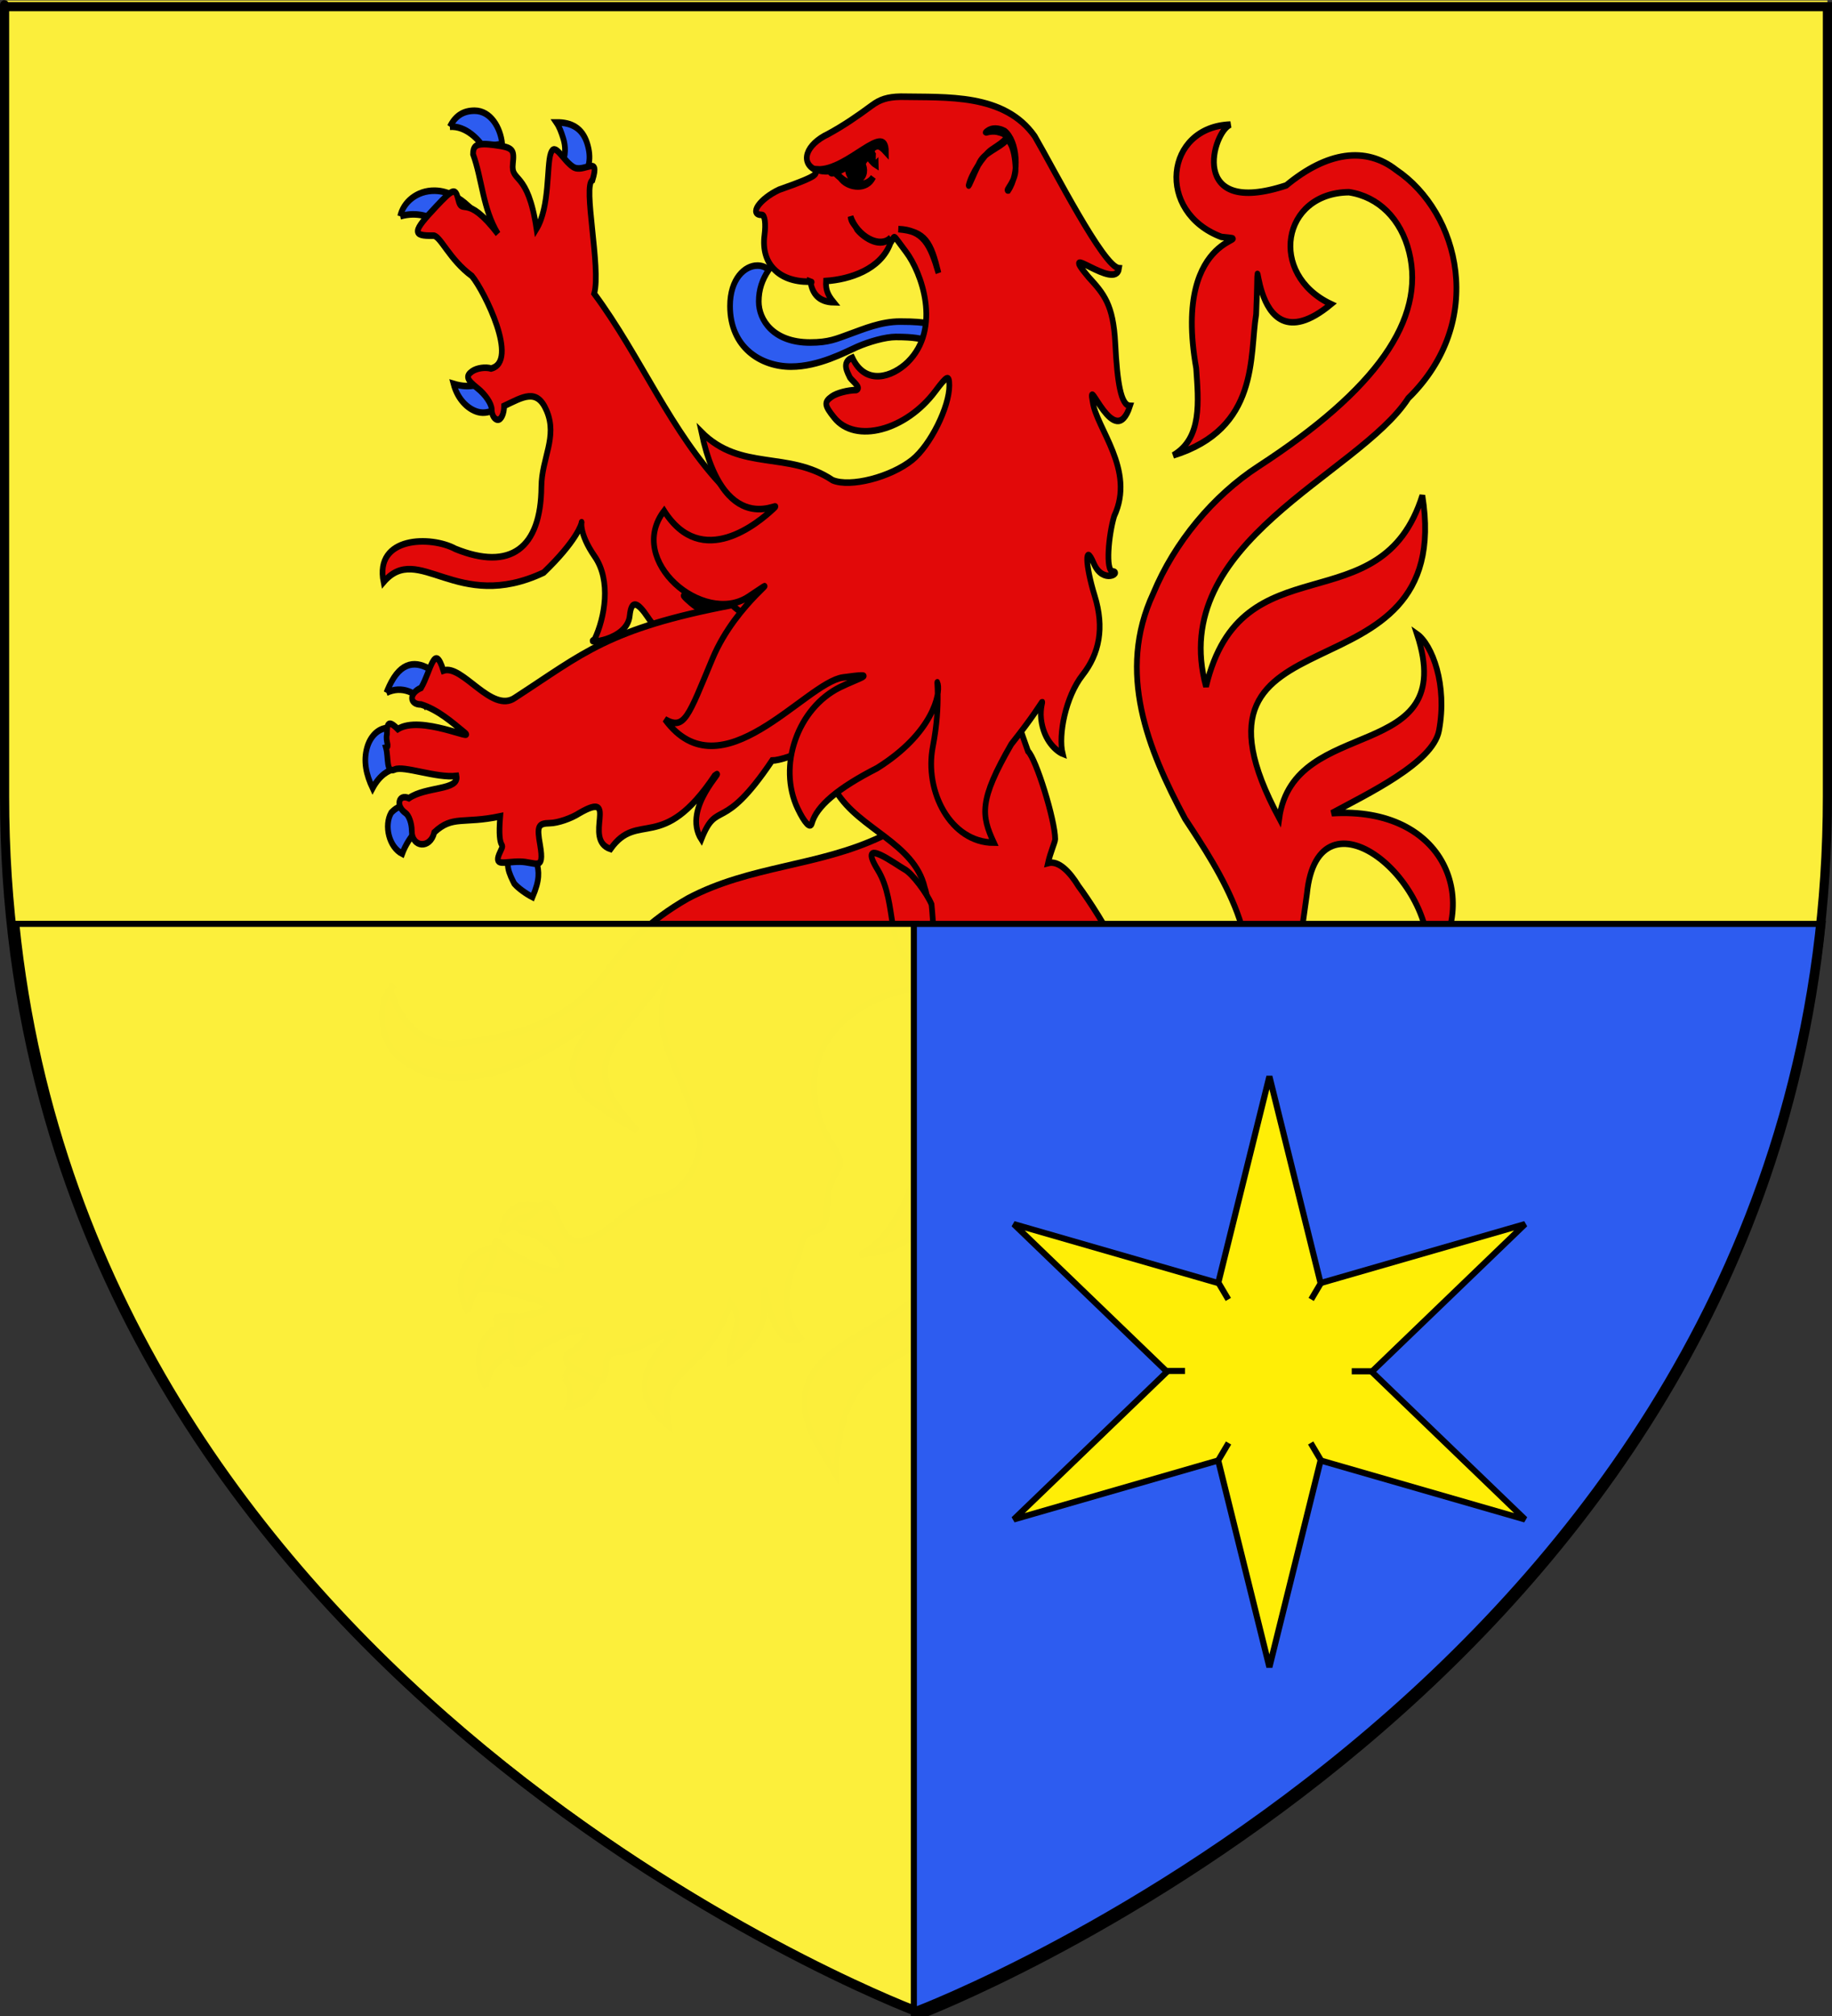 <?xml version="1.0" encoding="UTF-8" standalone="no"?>
<svg
   xmlns:dc="http://purl.org/dc/elements/1.1/"
   xmlns:cc="http://creativecommons.org/ns#"
   xmlns:rdf="http://www.w3.org/1999/02/22-rdf-syntax-ns#"
   xmlns:svg="http://www.w3.org/2000/svg"
   xmlns="http://www.w3.org/2000/svg"
   xmlns:xlink="http://www.w3.org/1999/xlink"
   xmlns:sodipodi="http://sodipodi.sourceforge.net/DTD/sodipodi-0.dtd"
   xmlns:inkscape="http://www.inkscape.org/namespaces/inkscape"
   height="660"
   width="600"
   version="1.0"
   id="svg2"
   sodipodi:version="0.32"
   inkscape:version="0.46"
   sodipodi:docname="Blason_Hunspach_67.svg"
   sodipodi:docbase="C:\Documents and Settings\ffernandez\Escritorio"
   inkscape:export-filename="/Users/olivier/Desktop/Blason Rouge/Blason_Vide_3D.png"
   inkscape:export-xdpi="144"
   inkscape:export-ydpi="144"
   inkscape:output_extension="org.inkscape.output.svg.inkscape">
  <rect width="100%" height="100%" fill="#333333" stroke="none"/>
  <sodipodi:namedview
     inkscape:window-height="753"
     inkscape:window-width="1280"
     inkscape:pageshadow="2"
     inkscape:pageopacity="0.0"
     guidetolerance="10.0"
     gridtolerance="10.0"
     objecttolerance="10.0"
     borderopacity="1.0"
     bordercolor="#666666"
     pagecolor="#ffffff"
     id="base"
     showgrid="false"
     height="660px"
     inkscape:zoom="0.49788636"
     inkscape:cx="281.43728"
     inkscape:cy="413.27464"
     inkscape:window-x="-4"
     inkscape:window-y="-4"
     inkscape:current-layer="layer4"
     showguides="true"
     inkscape:guide-bbox="true" />
  <desc
     id="desc4">Flag of Canton of Valais (Wallis)</desc>
  <defs
     id="defs6">
    <inkscape:perspective
       sodipodi:type="inkscape:persp3d"
       inkscape:vp_x="0 : 330 : 1"
       inkscape:vp_y="0 : 1000 : 0"
       inkscape:vp_z="600 : 330 : 1"
       inkscape:persp3d-origin="300 : 220 : 1"
       id="perspective77" />
    <linearGradient
       id="linearGradient2893">
      <stop
         style="stop-color: white; stop-opacity: 0.314;"
         offset="0"
         id="stop2895" />
      <stop
         id="stop2897"
         offset="0.19"
         style="stop-color: white; stop-opacity: 0.251;" />
      <stop
         style="stop-color: rgb(107, 107, 107); stop-opacity: 0.125;"
         offset="0.6"
         id="stop2901" />
      <stop
         style="stop-color: black; stop-opacity: 0.125;"
         offset="1"
         id="stop2899" />
    </linearGradient>
    <linearGradient
       id="linearGradient2885">
      <stop
         id="stop2887"
         offset="0"
         style="stop-color: white; stop-opacity: 1;" />
      <stop
         style="stop-color: white; stop-opacity: 1;"
         offset="0.229"
         id="stop2891" />
      <stop
         id="stop2889"
         offset="1"
         style="stop-color: black; stop-opacity: 1;" />
    </linearGradient>
    <linearGradient
       id="linearGradient2955">
      <stop
         id="stop2867"
         offset="0"
         style="stop-color: rgb(253, 0, 0); stop-opacity: 1;" />
      <stop
         style="stop-color: rgb(231, 114, 117); stop-opacity: 0.659;"
         offset="0.5"
         id="stop2873" />
      <stop
         style="stop-color: black; stop-opacity: 0.323;"
         offset="1"
         id="stop2959" />
    </linearGradient>
    <radialGradient
       inkscape:collect="always"
       xlink:href="#linearGradient2955"
       id="radialGradient2961"
       cx="225.524"
       cy="218.901"
       fx="225.524"
       fy="218.901"
       r="300"
       gradientTransform="matrix(-0, 2.183, -1.884, -0, 615.597, -289.121)"
       gradientUnits="userSpaceOnUse" />
    <polygon
       id="star"
       transform="scale(53)"
       points="0,-1 0.588,0.809 -0.951,-0.309 0.951,-0.309 -0.588,0.809 0,-1" />
    <clipPath
       id="clip">
      <path
         d="M 0,-200 L 0,600 L 300,600 L 300,-200 L 0,-200 z "
         id="path10" />
    </clipPath>
    <radialGradient
       inkscape:collect="always"
       xlink:href="#linearGradient2955"
       id="radialGradient1911"
       gradientUnits="userSpaceOnUse"
       gradientTransform="matrix(-0, 2.183, -1.884, -0, 615.597, -289.121)"
       cx="225.524"
       cy="218.901"
       fx="225.524"
       fy="218.901"
       r="300" />
    <radialGradient
       inkscape:collect="always"
       xlink:href="#linearGradient2955"
       id="radialGradient2865"
       gradientUnits="userSpaceOnUse"
       gradientTransform="matrix(0, 1.749, -1.593, -1.04977e-07, 551.788, -191.29)"
       cx="225.524"
       cy="218.901"
       fx="225.524"
       fy="218.901"
       r="300" />
    <radialGradient
       inkscape:collect="always"
       xlink:href="#linearGradient2955"
       id="radialGradient2871"
       gradientUnits="userSpaceOnUse"
       gradientTransform="matrix(0, 1.386, -1.323, -5.74113e-08, -158.082, -109.541)"
       cx="225.524"
       cy="218.901"
       fx="225.524"
       fy="218.901"
       r="300" />
    <radialGradient
       inkscape:collect="always"
       xlink:href="#linearGradient2893"
       id="radialGradient3163"
       gradientUnits="userSpaceOnUse"
       gradientTransform="matrix(1.353, 0, 0, 1.349, -77.629, -85.747)"
       cx="221.445"
       cy="226.331"
       fx="221.445"
       fy="226.331"
       r="300" />
  </defs>
  <g
     inkscape:groupmode="layer"
     id="layer3"
     inkscape:label="Fond écu"
     style="display: inline;">
    <path
       id="path2855"
       style="fill: rgb(252, 239, 60); fill-opacity: 0.994; fill-rule: evenodd; stroke: none; stroke-width: 1px; stroke-linecap: butt; stroke-linejoin: miter; stroke-opacity: 1;"
       d="M 300,656.492 C 300,656.492 598.5,544.171 598.5,258.72 C 598.5,-26.732 598.5,0.168 598.5,0.168 L 1.5,0.168 L 1.5,258.72 C 1.5,544.171 300,656.492 300,656.492 z "
       sodipodi:nodetypes="cccccc" />
  </g>
  <g
     inkscape:groupmode="layer"
     id="layer4"
     inkscape:label="Meubles"
     style="display: inline;">
    <g
       id="g6136"
       transform="matrix(1, 0, 0, 1.162, 2.008, -8.553)"
       style="stroke:#000000;stroke-opacity:1;stroke-width:1.855">
      <g
         style="fill:rgb(226, 9, 9);fill-opacity:1;stroke:#000000;stroke-width:0.926;stroke-miterlimit:4;stroke-dasharray:none;stroke-opacity:1;display:inline"
         transform="matrix(2.035, 0, 0, 1.974, -342.262, -201.179)"
         id="g8068">
        <path
           style="fill:rgb(226, 9, 9);fill-opacity:1;stroke:#000000;stroke-width:0.926;stroke-miterlimit:4;stroke-dasharray:none;stroke-opacity:1"
           d="M 248.016,281.579 C 247.954,281.072 247.998,280.287 248.692,279.255 C 250.211,276.996 253.178,277.23 255.364,278.459 C 254.788,279.044 253.929,280.266 253.786,281.179 C 251.872,279.874 249.88,280.358 248.016,281.579"
           id="path6078" />
        <path
           style="fill:rgb(226, 9, 9);fill-opacity:1;stroke:#000000;stroke-width:0.926;stroke-miterlimit:4;stroke-dasharray:none;stroke-opacity:1"
           d="M 242.559,292.915 C 241.483,291.562 240.537,288.382 242.264,286.085 C 243.535,284.393 245.256,283.882 246.686,283.699 C 246.206,285.655 246.601,286.896 246.937,288.028 C 244.635,288.512 242.667,290.675 242.559,292.915"
           id="path6076" />
        <path
           style="fill:rgb(226, 9, 9);fill-opacity:1;stroke:#000000;stroke-width:0.926;stroke-miterlimit:4;stroke-dasharray:none;stroke-opacity:1"
           d="M 260.752,300.109 C 259.068,300.109 257.989,302.356 257.985,302.338 C 258.899,303.348 259.328,304.269 258.614,306.437 C 261.019,306.362 263.635,304.384 263.388,302.338 C 263.388,302.338 262.451,300.109 260.752,300.109"
           id="path6072" />
        <path
           style="fill:rgb(226, 9, 9);fill-opacity:1;stroke:#000000;stroke-width:0.926;stroke-miterlimit:4;stroke-dasharray:none;stroke-opacity:1"
           d="M 314.477,222.976 C 313.303,223.052 311.741,223.686 309.07,225.039 C 298.9,229.347 287.931,229.145 277.883,233.882 C 271.602,237.074 267.951,240.519 264.867,244.271 C 259.09,251.3 250.976,253.388 241.676,254.516 C 231.781,255.963 229.256,245.309 230.352,246.476 C 227.728,248.653 228.259,254.068 231.32,256.476 C 246.965,267.95 274.222,241.546 263.977,250.82 C 257.493,256.69 258.124,260.728 263.977,263.695 C 265.434,264.809 269.433,266.85 269.695,266.945 C 258.021,255.883 268.806,254.007 277.727,240.101 C 268.921,252.833 276.604,255.971 279.727,267.695 C 280.448,272.04 276.303,276.601 272.945,276.601 C 271.918,276.601 269.293,277.935 267.133,279.57 C 264.972,281.205 262.457,282.555 261.539,282.57 C 256.131,284.3 257.492,274.757 253.695,278.101 C 253.016,278.92 251.829,279.601 251.039,279.601 C 250.249,279.601 249.887,280.051 250.227,280.601 C 250.567,281.151 251.462,281.601 252.227,281.601 C 252.991,281.601 254.793,282.679 256.227,284.007 C 261.35,289.859 250.822,285.635 248.477,283.82 C 246.892,282.437 246.727,282.447 246.727,284.101 C 246.727,285.106 245.956,286.745 245.039,287.757 C 243.451,289.512 243.533,289.623 246.789,289.57 C 253.685,291.225 259.528,292.028 250.945,293.57 C 246.607,293.285 246.303,293.488 248.102,295.476 C 249.035,296.507 249.668,297.914 249.508,298.601 C 249.022,300.683 251.809,300.959 252.352,298.882 C 255.443,296.824 265.078,292.858 260.445,297.664 C 259.543,298.596 258.164,298.609 258.227,299.57 C 258.289,300.531 259.297,300.739 260.695,301.507 C 263.708,303.163 264.727,303.389 264.727,300.539 C 264.727,299.203 265.428,298.563 266.977,298.539 C 268.214,298.519 270.352,297.887 271.727,297.101 C 284.136,292.377 262.672,300.96 274.852,309.195 C 272.815,300.137 280.655,302.534 284.789,291.601 C 287.234,294.01 284.458,297.369 284.477,300.101 C 286.728,298.849 290.076,295.818 290.227,292.851 C 290.178,283.368 290.266,299.296 296.008,296.601 C 293.55,293.824 292.942,290.189 295.258,285.82 C 296.619,283.775 295.499,282.153 297.945,281.414 C 299.738,281.159 300.241,280.423 300.289,277.914 C 300.323,276.17 300.955,274.024 301.695,273.132 C 302.847,271.745 302.691,271.034 300.633,268.289 C 293.179,256.244 304.26,247.351 315.758,246.601 C 320.784,246.601 320.966,246.507 319.383,244.757 C 317.323,242.481 317.258,240.746 319.227,238.57 C 321.051,236.554 319.479,233.322 316.102,227.851 C 314.141,224.675 313.649,225.421 313.602,224.601 C 313.555,223.781 315.188,224.653 315.914,224.57 C 318.029,224.328 318.104,224.449 316.32,223.414 C 315.751,223.083 315.181,222.931 314.477,222.976 z "
           id="path7095"
           sodipodi:nodetypes="cccscccsccccssccsssccssccssccssssccccccccssccsssssss" />
        <path
           style="fill:rgb(226, 9, 9);fill-opacity:1;stroke:#000000;stroke-width:0.926;stroke-miterlimit:4;stroke-dasharray:none;stroke-opacity:1"
           d="M 245.464,303.624 C 244.388,302.271 243.442,299.091 245.168,296.794 C 246.44,295.102 248.161,294.591 249.591,294.408 C 249.111,296.364 249.506,297.604 249.842,298.736 C 247.54,299.22 245.572,301.384 245.464,303.624"
           id="path8066" />
      </g>
      <g
         style="fill:rgb(226, 9, 9);fill-opacity:1;stroke:#000000;stroke-width:0.926;stroke-miterlimit:4;stroke-dasharray:none;stroke-opacity:1;display:inline"
         transform="matrix(2.035, 0, 0, 1.974, -580.51, -79.075)"
         id="g7071">
        <path
           style="fill:rgb(226, 9, 9);fill-opacity:1;stroke:#000000;stroke-width:0.926;stroke-miterlimit:4;stroke-dasharray:none;stroke-opacity:1"
           d="M 482.312,61.562 C 471.722,61.895 470.244,74.07 480.854,77.604 C 487.776,78.254 472.757,76.125 476.791,96.344 C 477.148,101.013 477.78,106.344 473.094,108.781 C 487.021,104.961 485.342,94.534 486.438,88.656 C 487.217,72.036 484.258,97.633 498.495,87.197 C 488.337,82.926 490.552,71.323 501.375,71.219 C 506.145,71.859 509.754,75.043 511.062,79.781 C 513.72,89.405 505.771,99.417 486.812,110.344 C 479.484,114.567 473.281,121.223 469.875,128.5 C 463.978,139.719 468.983,150.69 475,160.656 C 480.514,168.071 489.227,179.671 482.906,188.594 C 477.876,193.948 469.72,190.153 464.438,179.969 C 462.601,176.428 459.479,172.193 457.844,170.25 C 456.523,168.327 454.702,166.546 452.938,166.969 C 453.327,165.415 454.094,163.959 454.094,163.562 C 454.094,160.875 451.029,152.087 449.719,151 C 444.669,138.736 448.101,140.128 435.634,136.177 C 433.781,136.624 426.816,144.519 422.813,146.376 C 420.508,147.446 420.416,155.811 418.875,156.781 C 422.506,162.113 431.425,164.119 433.094,170.469 C 433.848,172.452 433.716,174.714 432.594,179.094 C 430.678,186.57 430.839,189.659 432.594,194.281 C 435.7,204.073 430.448,219.826 422.594,222.875 C 434.791,221.774 433.403,215.662 435.688,211.406 C 437.883,214.243 437.066,222.688 434.219,226.688 C 427.387,234.741 408.453,235.954 415.175,248.903 L 418.875,254.375 C 419.363,230.064 440.348,242.921 442.344,219.719 C 449.224,229.857 443.607,243.433 445.125,238.906 C 448.729,234.901 451.258,230.034 448.222,223.361 C 445.187,216.687 443.103,213.121 443.125,212.156 C 445.32,215.082 450.851,220.895 456.188,223.031 C 461.431,224.602 465.533,229.439 467.062,235.812 C 468.568,242.088 467.779,246.896 464.812,249.594 C 461.964,252.184 457.445,253.029 455.969,251.25 C 452.353,248.508 454.001,251.39 452.988,253.34 C 451.842,254.721 454.082,258.543 455.375,257.25 C 455.722,256.903 457.586,256.524 459.531,256.406 C 461.476,256.288 463.994,255.401 465.094,254.406 C 468.225,251.573 467.42,254.183 464.219,257.25 C 462.646,258.757 460.058,260.143 458.469,260.312 C 456.879,260.482 455.763,261.011 456,261.5 C 456.237,261.989 456.898,263.644 457.469,265.156 C 458.759,268.574 459.84,268.659 460.656,265.406 C 461.001,264.031 462.008,262.906 462.875,262.906 C 463.742,262.906 465.508,261.915 466.781,260.719 C 468.666,258.949 469.094,258.852 469.094,260.156 C 469.094,261.037 467.856,262.717 466.344,263.906 C 462.95,266.576 462.908,267.179 466.094,267.406 C 467.469,267.504 469.269,267.744 470.094,267.969 C 471.052,268.23 471.616,267.683 471.656,266.406 C 471.736,263.865 474.817,257.906 476.062,257.906 C 476.581,257.906 476.764,258.512 476.469,259.281 C 475.69,261.311 477.642,262.124 479.094,260.375 C 479.773,259.556 480.931,258.906 481.656,258.906 C 483.867,258.906 484.485,256.681 482.656,255.344 C 481.067,254.181 481.051,253.833 482.5,251.031 C 483.364,249.36 483.973,246.934 484.156,245.688 C 484.44,243.763 483.93,243.414 484.219,243.406 C 484.508,243.398 484.557,244.675 485.312,245.656 C 487.195,248.102 487.892,248.504 489.094,245.344 C 490.569,241.463 490.353,240.473 487.094,237.062 C 485.444,235.336 484.096,233.349 484.125,232.656 C 486.353,234.076 492.062,235.462 495.826,235.385 C 484.724,224.797 492.113,232.674 498.775,224.884 C 505.437,217.093 502.732,210.775 509.23,212.676 C 501.129,203.627 500.508,227.907 484.094,216.969 C 482.773,214.639 483.951,211.716 480.781,210.875 C 474.755,210.865 468.032,203.159 466.156,194.062 C 465.728,186.689 455.593,186.493 456.094,176.719 C 466.171,186.764 464.567,197.051 483.87,195.639 C 493.23,197.839 492.092,189.836 500.078,187.781 C 495.155,185.26 493.712,188.077 491.094,187.75 C 492.494,185.234 494.131,174.483 494.615,171.346 C 496.405,155.329 516.496,169.498 514.04,182.405 C 522.934,172.644 516.989,158.828 498.608,159.857 C 504.263,157.125 514.89,152.668 515.864,148.075 C 517.25,141.546 514.777,135.811 512.332,134.292 C 519.243,153.053 492.482,145.581 490.157,160.578 C 471.094,129.152 518.725,145.18 513.188,114.5 C 506.544,133.344 483.989,120.67 478.375,141.781 C 472.029,121.131 502.895,111.581 510.925,100.62 C 523.546,89.665 519.187,74.134 509,68.062 C 504.067,64.639 497.846,65.431 491.281,70.25 C 475.347,74.914 479.484,62.494 482.312,61.562 z "
           id="path3482"
           sodipodi:nodetypes="cccccccsscccsccsccsccscccccccczccssccsssssssssssssssssssssssssscczcccccccccccscccccccc" />
        <path
           style="fill:rgb(226, 9, 9);fill-opacity:1;stroke:#000000;stroke-width:0.926;stroke-miterlimit:4;stroke-dasharray:none;stroke-opacity:1"
           d="M 454.927,250.409 C 454.49,250.165 453.662,249.983 452.922,249.983 C 449.324,249.983 448.864,253.452 451.153,258.044 C 451.665,256.813 452.473,256.378 453.372,256.119 C 452.425,253.954 453.187,251.274 454.927,250.409"
           id="path6070" />
        <path
           style="fill:rgb(226, 9, 9);fill-opacity:1;stroke:#000000;stroke-width:0.926;stroke-miterlimit:4;stroke-dasharray:none;stroke-opacity:1"
           d="M 456.118,260.859 C 455.666,260.939 455.029,261.144 454.392,261.518 C 453.538,262.423 452.866,263.591 452.866,265.948 C 452.866,267.809 453.776,269.387 454.829,269.718 C 456.238,267.032 457.741,265.625 458.504,265.047 C 459.226,262.722 458.351,260.463 456.118,260.859"
           id="path6068" />
        <path
           style="fill:rgb(226, 9, 9);fill-opacity:1;stroke:#000000;stroke-width:0.926;stroke-miterlimit:4;stroke-dasharray:none;stroke-opacity:1"
           d="M 465.635,266.71 C 467.185,266.481 468.677,267.116 470.307,268.343 C 469.903,270.379 469.849,272.338 470.443,274.102 C 467.126,273.209 464.745,271.702 463.522,269.982 C 463.168,268.649 463.589,267.013 465.635,266.71"
           id="path6066" />
        <path
           style="fill:rgb(226, 9, 9);fill-opacity:1;stroke:#000000;stroke-width:0.926;stroke-miterlimit:4;stroke-dasharray:none;stroke-opacity:1"
           d="M 478.34,260.193 C 478.714,261.049 478.864,262.026 478.107,264.381 C 479.256,265.015 482.483,264.642 483.856,262.958 C 484.144,262.604 484.718,261.631 484.773,260.622 C 484.618,259.766 483.897,258.838 483.299,258.35 C 482.528,257.722 480.003,257.823 478.34,260.193"
           id="path6064" />
      </g>
      <path
         sodipodi:nodetypes="cscsz"
         id="path3450"
         d="M 285.438,252.394 C 292.447,262.269 287.274,275.591 298.972,279.644 C 303.919,281.358 304.316,272.777 303.082,262.149 C 301.485,258.908 296.738,253.407 294.196,252.248 C 291.654,251.089 278.429,242.519 285.438,252.394 z "
         style="fill:rgb(226, 9, 9);fill-opacity:1;stroke:#000000;stroke-width:1.855;stroke-miterlimit:4;stroke-dasharray:none;stroke-opacity:1;display:inline" />
      <path
         id="path6100"
         d="M 301.96,98.488 C 300.086,98.198 297.881,97.964 292.784,97.964 C 286.476,97.964 280.719,100.102 276.337,101.456 C 271.945,102.814 269.489,103.86 263.311,103.86 C 251.213,103.86 246.494,97.468 246.494,92.317 C 246.494,88.932 247.603,86.213 249.729,83.415 C 248.73,82.541 247.355,82.184 246.035,82.184 C 241.874,82.184 237.091,85.97 237.091,93.578 C 237.091,105.252 247.162,110.655 257.082,110.655 C 266.17,110.655 274.837,106.566 278.696,105.094 C 282.568,103.635 287.98,102.296 291.358,102.296 C 297.414,102.296 299.618,102.776 302.307,103.455 C 302.356,103.149 302.417,102.568 302.417,102.069 C 302.417,100.505 302.214,99.464 301.96,98.488"
         style="fill:rgb(45, 92, 240);fill-opacity:1;stroke:#000000;stroke-width:1.855;stroke-miterlimit:4;stroke-dasharray:none;stroke-opacity:1;display:inline" />
      <path
         id="path6094"
         d="M 182.465,46.358 C 181.777,44.48 181.159,43.068 180.204,41.856 C 185.14,41.816 188.714,43.432 190.3,47.759 C 191.84,51.962 190.827,55.018 188.928,57.16 C 186.264,55.049 184.426,54.086 181.978,53.687 C 183.372,51.21 183.259,48.526 182.465,46.358"
         style="fill:rgb(45, 92, 240);fill-opacity:1;stroke:#000000;stroke-width:1.855;stroke-miterlimit:4;stroke-dasharray:none;stroke-opacity:1;display:inline" />
      <path
         id="path6092"
         d="M 145.327,43.074 C 147.169,39.859 149.895,38.555 153.411,38.555 C 158.683,38.555 161.939,43.317 162.465,47.956 C 160.015,48.08 158.499,48.616 156.966,49.617 C 154.976,46.756 150.569,42.739 145.327,43.074"
         style="fill:rgb(45, 92, 240);fill-opacity:1;stroke:#000000;stroke-width:1.855;stroke-miterlimit:4;stroke-dasharray:none;stroke-opacity:1;display:inline" />
      <path
         id="path6090"
         d="M 129.072,68.296 C 130.012,64.412 134.466,61.002 140.4,61.086 C 145.162,61.153 148.875,63.479 151.103,65.182 C 146.538,66.071 143.702,68.399 142.543,70.534 C 139.424,68.416 134.657,66.905 129.072,68.296"
         style="fill:rgb(45, 92, 240);fill-opacity:1;stroke:#000000;stroke-width:1.855;stroke-miterlimit:4;stroke-dasharray:none;stroke-opacity:1;display:inline" />
      <path
         id="path6088"
         d="M 158.435,113.986 C 159.822,116.06 160.545,117.349 164.786,119.444 C 163.321,121.08 158.842,124.509 154.454,123.414 C 151.102,122.578 147.839,119.773 146.518,115.504 C 152.346,117.029 155.699,115.518 158.435,113.986"
         style="fill:rgb(45, 92, 240);fill-opacity:1;stroke:#000000;stroke-width:1.855;stroke-miterlimit:4;stroke-dasharray:none;stroke-opacity:1;display:inline" />
      <path
         sodipodi:nodetypes="cccsssccsssscsscccscsssssccccczzcsss"
         id="path3470"
         d="M 156.482,47.962 C 153.703,47.979 152.922,48.809 152.921,50.799 C 155.862,57.746 156.119,66.226 161.06,73.25 C 150.644,61.504 149.381,68.245 148.089,63.628 C 147.136,60.222 146.46,60.398 140.777,65.602 C 133.167,72.568 132.809,73.893 139.886,73.743 C 142.199,73.694 145.069,80.418 152.56,85.137 C 156.634,89.403 168.075,109.206 158.835,111.181 C 156.926,110.697 154.126,111.061 152.604,111.983 C 150.42,113.305 150.837,114.327 154.448,116.794 C 156.966,118.514 159.026,121.148 159.026,122.715 C 159.026,124.282 159.941,125.614 161.06,125.614 C 162.18,125.614 163.095,123.865 163.095,121.728 C 169.221,119.241 173.836,116.585 177.021,123.085 C 180.673,130.54 175.381,136.464 175.304,144.487 C 175.135,161.925 165.098,168.269 147.135,162.004 C 139.193,158.291 120.533,158.378 123.608,171.379 C 135.032,159.839 147.496,180.292 176.065,168.671 C 197.808,150.627 181.867,150.592 192.758,164.125 C 198.241,170.938 196.077,181.398 192.682,187.55 C 188.975,188.908 203.403,188.005 204.235,180.815 C 204.768,176.215 206.807,176.95 210.149,181.247 C 213.299,185.298 213.914,184.614 222.167,183.036 C 227.216,182.07 230.687,182.218 230.878,180.507 C 231.069,178.795 229.827,181.733 222.93,176.189 C 214.006,169.017 265.761,201.991 271.12,174.111 C 274.355,157.175 264.409,151.253 241.115,147.756 C 240.861,146.353 241.507,149.273 235.138,144.796 C 217.791,129.358 207.968,107.916 192.599,90.088 C 194.91,82.918 188.772,59.433 192.027,58.139 C 194.67,50.642 189.135,56.353 185.668,54.376 C 182.202,52.399 179.721,47.126 178.356,50.614 C 176.991,54.101 178.096,65.631 173.714,71.831 C 170.828,55.171 165.281,58.943 165.957,53.513 C 166.45,49.546 166.181,48.911 159.98,48.208 C 158.568,48.049 157.409,47.956 156.482,47.962 z "
         style="fill:rgb(226, 9, 9);fill-opacity:1;stroke:#000000;stroke-width:1.855;stroke-miterlimit:4;stroke-dasharray:none;stroke-opacity:1;display:inline" />
      <path
         id="path6086"
         d="M 124.957,212.437 C 121.627,212.624 119.234,214.997 118.247,217.889 C 116.909,221.807 117.913,225.583 120.026,229.435 C 122.445,225.535 125.323,224.437 126.979,224.024 C 128.973,221.335 129.266,214.636 124.957,212.437"
         style="fill:rgb(45, 92, 240);fill-opacity:1;stroke:#000000;stroke-width:1.855;stroke-miterlimit:4;stroke-dasharray:none;stroke-opacity:1;display:inline" />
      <path
         id="path6084"
         d="M 124.546,202.54 C 125.006,201.513 125.782,199.893 126.962,198.325 C 131.101,192.822 136.427,194.029 140.973,197.283 C 138.603,200.118 137.349,202.774 136.759,205.468 C 134.598,202.711 129.704,200.326 124.546,202.54"
         style="fill:rgb(45, 92, 240);fill-opacity:1;stroke:#000000;stroke-width:1.855;stroke-miterlimit:4;stroke-dasharray:none;stroke-opacity:1;display:inline" />
      <path
         id="path6082"
         d="M 132.103,234.956 C 129.239,233.527 126.925,235.643 126.113,236.338 C 123.697,239.934 125.39,246.006 129.711,247.901 C 130.764,245.426 132.566,243.05 134.165,241.59 C 134.73,238.538 134.164,235.984 132.103,234.956"
         style="fill:rgb(45, 92, 240);fill-opacity:1;stroke:#000000;stroke-width:1.855;stroke-miterlimit:4;stroke-dasharray:none;stroke-opacity:1;display:inline" />
      <path
         id="path6080"
         d="M 166.44,247.864 C 162.493,249.803 165.005,253.908 166.414,256.302 C 167.702,257.595 170.291,259.19 172.395,260.107 C 174.844,255.119 174.556,253.055 173.741,250.125 C 171.246,247.499 168.755,246.726 166.44,247.864"
         style="fill:rgb(45, 92, 240);fill-opacity:1;stroke:#000000;stroke-width:1.855;stroke-miterlimit:4;stroke-dasharray:none;stroke-opacity:1;display:inline" />
      <path
         sodipodi:nodetypes="ccccczccczccssccszcscccccccc"
         id="path9044"
         d="M 237.757,177.817 C 197.021,184.503 189.05,191.465 166.681,203.931 C 159.082,208.579 149.43,194.397 143.205,196.29 C 140.29,188.189 139.126,196.329 135.905,201.156 C 131.955,202.626 131.956,205.843 135.905,205.843 C 141.399,207.325 146.029,210.827 150.149,213.738 C 154.146,216.562 135.758,208.678 128.275,212.776 C 125.042,209.972 124.714,211.394 124.714,214.231 C 124.185,216.27 125.722,217.794 124.396,217.994 C 125.285,220.716 124.358,225.332 127.258,224.161 C 130.157,222.991 140.927,226.636 147.496,225.97 C 148.455,230.083 137.481,228.885 131.899,232.241 C 128.435,230.952 127.538,234.469 130.818,236.435 C 131.938,237.106 132.853,239.324 132.853,241.431 C 132.853,246.23 138.953,246.597 140.229,241.863 C 146.255,237.004 149.597,239.573 161.814,237.352 C 160.782,248.048 163.741,243.946 161.848,247.291 C 159.346,251.715 162.991,250.108 168.207,250.128 C 173.423,250.148 176.421,253.132 174.884,245.44 C 173.79,240.138 174.167,239.334 178.126,239.272 C 180.617,239.234 184.994,237.987 187.792,236.435 C 201.17,229.762 188.649,243.924 197.945,246.554 C 207.033,235.519 214.819,248.1 232.047,225.888 C 236.552,222.982 221.051,234.97 227.682,243.838 C 232.982,232.243 234.365,242.741 250.869,221.633 C 255.366,221.633 273.628,215.633 275.557,206.917 L 291.273,183.581 C 288.839,164.756 257.027,193.371 237.757,177.817 z "
         style="fill:rgb(226, 9, 9);fill-opacity:1;stroke:#000000;stroke-width:1.855;stroke-miterlimit:4;stroke-dasharray:none;stroke-opacity:1;display:inline" />
      <path
         sodipodi:nodetypes="cscccssssscccczccccssssscczczzczsssczzcczczzzsccczcccc"
         id="path10015"
         d="M 292.949,34.603 C 288.571,34.676 286.134,35.421 283.538,37.07 C 278.852,40.054 274.332,42.723 269.295,45.089 C 261.825,48.116 259.84,53.313 265.416,55.389 C 264.666,56.462 267.387,56.533 253.144,60.816 C 246.661,63.444 243.135,67.909 247.548,67.909 C 248.474,67.909 248.852,70.434 248.375,73.584 C 247.16,81.612 252.973,86.756 262.936,86.721 C 262.995,86.721 263.245,86.742 263.445,86.783 C 263.441,86.762 263.448,86.741 263.445,86.721 C 264.205,86.965 263.85,86.864 263.445,86.783 C 264.028,90.07 266.133,92.419 271.012,92.519 C 269.195,90.578 268.353,89.106 268.532,86.536 C 276.151,86.084 286.46,83.351 289.642,75.804 C 291.386,73.685 289.86,72.815 294.729,78.333 C 299.712,83.979 306.508,99.84 295.238,109.418 C 290.324,113.507 281.524,116.23 277.116,108.123 C 273.43,109.392 275.64,112.38 276.353,113.736 C 277.193,114.777 280.274,116.648 278.451,117.251 C 275.653,117.285 272.01,118.099 270.376,119.102 C 267.833,120.662 267.954,121.541 271.202,125.023 C 278.122,132.439 294.65,128.704 304.331,117.56 C 308.18,113.129 308.9,112.882 308.909,115.956 C 308.926,122.033 302.65,132.861 296.764,136.926 C 289.672,141.825 276.477,144.737 270.694,142.662 C 256.07,134.252 240.59,140.296 227.71,129.093 C 235.648,161.508 256.141,146.846 251.194,150.775 C 246.467,154.53 227.888,168.155 215.501,151.297 C 202.907,165.352 228.466,183.794 243.034,175.537 C 257.404,167.392 239.319,176.483 231.334,192.93 C 223.349,209.377 222.181,213.188 215.755,210.014 C 234.18,231.595 261.727,199.7 274.064,198.234 C 286.401,196.768 279.438,198.302 273.174,200.948 C 259.233,206.835 252.584,223.175 259.248,235.179 C 261.515,239.262 263.374,240.918 263.89,239.311 C 265.442,234.48 272.301,229.466 285.255,223.768 C 303.648,213.871 305.903,202.849 305.157,200.146 C 304.397,197.389 306.344,205.176 303.504,217.724 C 300.653,230.324 309.352,244.769 323.486,244.769 C 319.362,237.049 318.543,232.915 329.193,217.046 C 343.641,201.357 338.169,203.65 338.962,209.898 C 339.754,216.147 344.236,219.112 346.025,219.708 C 344.536,214.406 347.009,203.609 352.529,197.555 C 358.049,191.502 359.746,184.238 356.535,175.29 C 353.324,166.342 353.236,160.105 356.217,166.1 C 359.198,172.095 365.488,168.613 362.387,168.333 C 360.025,168.119 361.05,158.162 362.893,152.778 C 369.991,139.712 356.963,128.04 355.835,120.397 C 353.913,112.112 363.1,134.999 368.098,121.701 C 365.107,121.609 363.893,115.079 363.255,104.123 C 362.617,93.166 359.541,90.164 354.5,85.426 C 343.871,74.562 363.458,89.639 364.508,82.927 C 359.459,82.637 343.167,55.034 336.887,45.767 C 326.885,33.583 307.942,34.852 292.949,34.603 z "
         style="fill:rgb(226, 9, 9);fill-opacity:1;stroke:#000000;stroke-width:1.855;stroke-miterlimit:4;stroke-dasharray:none;stroke-opacity:1;display:inline" />
      <path
         sodipodi:nodetypes="ccccccssccsc"
         id="path7086"
         d="M 282.643,49.317 C 272.469,56.629 270.352,52.284 269.992,55.894 C 270.073,56.268 270.687,56.229 271.515,55.994 C 271.819,56.708 272.841,57.006 273.736,58.036 C 276.061,60.241 281.895,61.066 283.97,57.264 C 281.695,60.287 275.22,60.108 271.864,55.894 C 274.228,55.134 276.828,53.639 276.015,54.059 C 274.958,54.604 276.39,59.23 279.35,57.949 C 281.34,57.087 281.396,54.9 280.476,53.479 C 282.73,50.22 282.347,52.471 284.794,53.802 C 284.794,53.802 284.719,51.655 284.744,51.661 C 283.86,51.567 283.461,49.319 282.643,49.317 z "
         style="fill:rgb(0, 0, 0);fill-opacity:1;stroke:#000000;stroke-width:1.855;stroke-miterlimit:4;stroke-dasharray:none;stroke-opacity:1;display:inline" />
      <path
         sodipodi:nodetypes="ccsssssssc"
         id="path3474"
         d="M 327.049,44.293 C 331.203,47.134 332.094,56.072 328.194,61.03 C 326.998,61.191 330.735,58.392 330.605,54.982 C 330.358,48.459 328.162,46.32 327.447,46.997 C 325.329,49.005 320.46,50.285 318.78,53.151 C 317.1,56.017 314.972,60.602 315.277,59.48 C 316.067,56.579 319.973,51.147 322.729,49.55 C 326.895,47.136 329.994,45.59 324.714,44.507 C 321.967,43.944 319.756,45.349 321.355,44.283 C 322.876,43.27 325.087,43.419 327.049,44.293 z "
         style="fill:rgb(0, 0, 0);fill-opacity:1;stroke:#000000;stroke-width:1.855;stroke-miterlimit:4;stroke-dasharray:none;stroke-opacity:1;display:inline" />
      <path
         sodipodi:nodetypes="ccc"
         id="path12926"
         d="M 305.347,84.283 C 302.917,75.703 301.208,72.571 292.209,71.916 C 300.253,72.171 302.603,76.106 305.347,84.283 z "
         style="fill:rgb(0, 0, 0);fill-opacity:1;stroke:#000000;stroke-width:1.855;stroke-miterlimit:4;stroke-dasharray:none;stroke-opacity:1;display:inline" />
      <path
         sodipodi:nodetypes="cccc"
         id="path16804"
         d="M 274.279,54.29 C 285.051,51.167 283.584,45.841 288.14,50.186 C 288.163,41.229 275.394,55.628 265.619,55.083 C 266.802,55.94 272.263,55.867 274.279,54.29 z "
         style="fill:rgb(0, 0, 0);fill-opacity:1;stroke:#000000;stroke-width:1.855;stroke-miterlimit:4;stroke-dasharray:none;stroke-opacity:1;display:inline" />
      <path
         sodipodi:nodetypes="cccc"
         id="path16808"
         d="M 278.705,72.036 C 281.137,74.573 286.701,77.448 289.744,74.266 C 286.347,77.503 278.894,74.093 276.567,68.381 C 276.746,70.116 277.784,70.395 278.705,72.036 z "
         style="fill:rgb(0, 0, 0);fill-opacity:1;stroke:#000000;stroke-width:1.855;stroke-miterlimit:4;stroke-dasharray:none;stroke-opacity:1;display:inline" />
    </g>
    <path
       style="fill:rgb(252, 239, 60);fill-opacity:0.996;fill-rule:evenodd;stroke:rgb(0, 0, 0);stroke-width:2;stroke-linecap:butt;stroke-linejoin:miter;stroke-opacity:1;display:inline"
       d="M 299.959,302.463 L 5.332,302.463 C 30.93,552.509 290.496,654.155 299.959,657.784 L 299.959,302.463 z "
       id="path2865" />
    <path
       style="fill:rgb(45, 92, 240);fill-opacity:1;fill-rule:evenodd;stroke:rgb(0, 0, 0);stroke-width:2;stroke-linecap:butt;stroke-linejoin:miter;stroke-opacity:1;display:inline"
       d="M 299.292,302.471 L 299.292,659.433 C 299.467,659.5 300.978,660.151 300.978,660.151 C 300.978,660.151 570.857,558.314 596.894,302.471 L 299.292,302.471 z "
       id="path2859" />
    <g
       style="display:inline;stroke:#000000;stroke-opacity:1;stroke-width:4.741"
       id="g7271"
       transform="matrix(0.422, 0, 0, 0.422, 331.383, 351.533)">
      <g
         transform="matrix(0.92, 0, 0, 0.92, -77.018, -74.257)"
         id="g12819"
         style="stroke:#000000;stroke-opacity:1;stroke-width:5.151">
        <path
           d="M 408.737,185.288 L 279.421,309.814 L 408.737,434.34 L 236.236,384.612 L 193.051,558.866 L 149.867,384.612 L -22.634,434.34 L 106.682,309.814 L -22.634,185.288 L 149.867,235.016 L 193.051,60.762 L 236.236,235.016 L 408.737,185.288 z "
           transform="translate(107.949, 22.186)"
           style="fill:rgb(255, 238, 6);fill-opacity:1;stroke:#000000;stroke-width:5.151;stroke-miterlimit:4;stroke-dasharray:none;stroke-dashoffset:0pt;stroke-opacity:1;display:inline"
           id="path9257" />
        <path
           d="M 370.451,331.596 L 387.451,331.596"
           style="fill:none;fill-opacity:0.75;fill-rule:evenodd;stroke:#000000;stroke-width:5.151;stroke-linecap:butt;stroke-linejoin:miter;stroke-miterlimit:4;stroke-dasharray:none;stroke-opacity:1;display:inline"
           id="path9261" />
        <path
           d="M 212.834,331.315 L 229.834,331.315"
           style="fill:none;fill-opacity:0.75;fill-rule:evenodd;stroke:#000000;stroke-width:5.151;stroke-linecap:butt;stroke-linejoin:miter;stroke-miterlimit:4;stroke-dasharray:none;stroke-opacity:1;display:inline"
           id="path10138" />
        <path
           d="M 335.831,392.044 L 344.486,406.676"
           style="fill:none;fill-opacity:0.75;fill-rule:evenodd;stroke:#000000;stroke-width:5.151;stroke-linecap:butt;stroke-linejoin:miter;stroke-miterlimit:4;stroke-dasharray:none;stroke-opacity:1;display:inline"
           id="path11890" />
        <path
           d="M 257.685,256.375 L 266.339,271.007"
           style="fill:none;fill-opacity:0.75;fill-rule:evenodd;stroke:#000000;stroke-width:5.151;stroke-linecap:butt;stroke-linejoin:miter;stroke-miterlimit:4;stroke-dasharray:none;stroke-opacity:1;display:inline"
           id="path11892" />
        <path
           d="M 344.907,256.375 L 336.252,271.007"
           style="fill:none;fill-opacity:0.75;fill-rule:evenodd;stroke:#000000;stroke-width:5.151;stroke-linecap:butt;stroke-linejoin:miter;stroke-miterlimit:4;stroke-dasharray:none;stroke-opacity:1;display:inline"
           id="path11894" />
        <path
           d="M 266.55,392.044 L 257.895,406.676"
           style="fill:none;fill-opacity:0.75;fill-rule:evenodd;stroke:#000000;stroke-width:5.151;stroke-linecap:butt;stroke-linejoin:miter;stroke-miterlimit:4;stroke-dasharray:none;stroke-opacity:1;display:inline"
           id="path11896" />
      </g>
    </g>
  </g>
  <g
     inkscape:groupmode="layer"
     id="layer2"
     inkscape:label="Reflet final"
     sodipodi:insensitive="true">
    <path
       sodipodi:nodetypes="cccccc"
       d="M 300,658.5 C 300,658.5 598.5,546.18 598.5,260.728 C 598.5,-24.723 598.5,2.176 598.5,2.176 L 1.5,2.176 L 1.5,260.728 C 1.5,546.18 300,658.5 300,658.5 z "
       style="opacity: 1; fill: url(#radialGradient3163) rgb(0, 0, 0); fill-opacity: 1; fill-rule: evenodd; stroke: none; stroke-width: 1px; stroke-linecap: butt; stroke-linejoin: miter; stroke-opacity: 1;"
       id="path2875"
       inkscape:export-xdpi="144"
       inkscape:export-ydpi="144" />
  </g>
  <g
     inkscape:groupmode="layer"
     id="layer1"
     inkscape:label="Contour final"
     sodipodi:insensitive="true">
    <path
       sodipodi:nodetypes="cccccc"
       d="M 300,658.5 C 300,658.5 1.5,546.18 1.5,260.728 C 1.5,-24.723 1.5,2.176 1.5,2.176 L 598.5,2.176 L 598.5,260.728 C 598.5,546.18 300,658.5 300,658.5 z "
       style="opacity: 1; fill: none; fill-opacity: 1; fill-rule: evenodd; stroke: rgb(0, 0, 0); stroke-width: 3; stroke-linecap: butt; stroke-linejoin: miter; stroke-miterlimit: 4; stroke-dasharray: none; stroke-opacity: 1;"
       id="path1411"
       inkscape:export-xdpi="144"
       inkscape:export-ydpi="144" />
  </g>
</svg>
